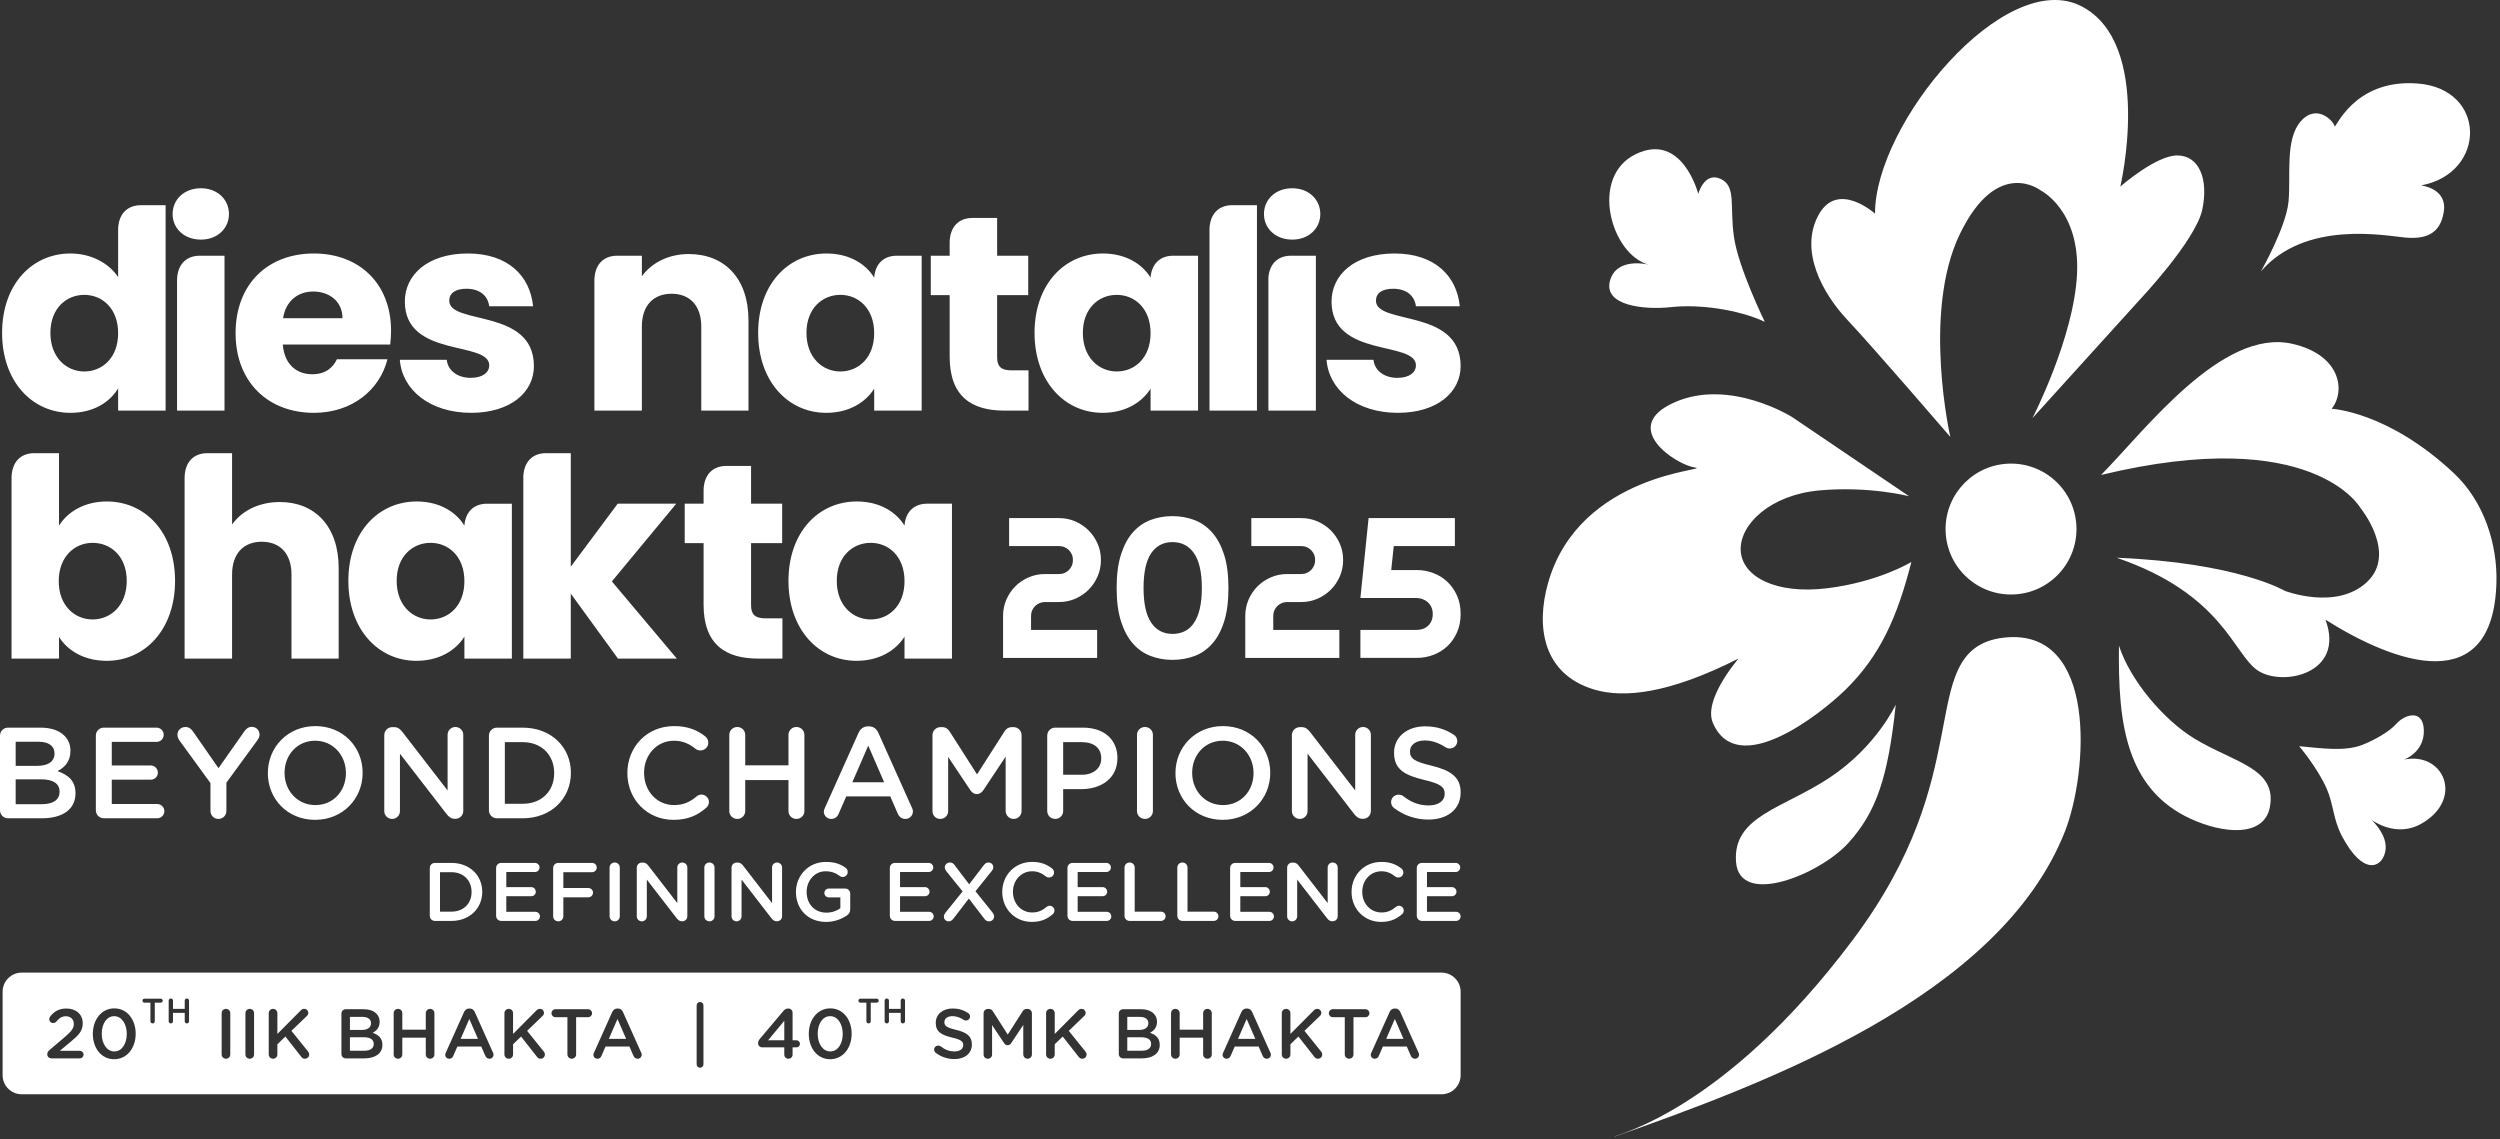 <svg width="509" height="232" viewBox="0 0 509 232" fill="none" xmlns="http://www.w3.org/2000/svg">
<rect x="0" y="0" width="509" height="232" fill="#333333" stroke="none"/>
<path d="M0.001 164.967C0.001 165.89 0.714 166.602 1.636 166.602H8.542C12.656 166.602 15.37 164.836 15.37 161.541V161.488C15.37 158.983 13.867 157.744 11.706 157.006C13.077 156.295 14.342 155.108 14.342 152.894V152.841C14.342 151.603 13.92 150.6 13.104 149.782C12.049 148.727 10.387 148.149 8.278 148.149H1.635C0.712 148.149 0 148.86 0 149.782V164.967H0.001ZM3.191 155.924V151.021H7.857C9.94 151.021 11.1 151.918 11.1 153.368V153.421C11.1 155.107 9.702 155.924 7.619 155.924H3.191ZM3.191 163.729V158.666H8.332C10.889 158.666 12.128 159.589 12.128 161.145V161.197C12.128 162.858 10.783 163.729 8.569 163.729H3.19H3.191ZM21.149 166.602H32.011C32.802 166.602 33.461 165.969 33.461 165.152C33.461 164.36 32.802 163.701 32.011 163.701H22.757V158.745H30.693C31.483 158.745 32.143 158.113 32.143 157.321C32.143 156.504 31.483 155.845 30.693 155.845H22.757V151.047H31.879C32.67 151.047 33.329 150.415 33.329 149.597C33.329 148.805 32.671 148.147 31.879 148.147H21.149C20.226 148.147 19.514 148.858 19.514 149.78V164.965C19.514 165.888 20.226 166.6 21.149 166.6V166.602ZM42.85 165.125C42.85 166.022 43.563 166.734 44.459 166.734C45.382 166.734 46.093 166.022 46.093 165.125V159.352L52.393 150.731C52.63 150.416 52.841 150.02 52.841 149.572C52.841 148.701 52.208 147.99 51.26 147.99C50.574 147.99 50.099 148.384 49.704 148.965L44.485 156.399L39.344 148.992C38.948 148.412 38.473 148.016 37.762 148.016C36.84 148.016 36.127 148.701 36.127 149.572C36.127 150.02 36.285 150.389 36.495 150.705L42.849 159.431V165.125H42.85ZM64.157 166.919C69.825 166.919 73.832 162.569 73.832 157.375V157.322C73.832 152.129 69.878 147.833 64.209 147.833C58.54 147.833 54.535 152.183 54.535 157.376V157.428C54.535 162.622 58.489 166.92 64.158 166.92L64.157 166.919ZM64.209 163.914C60.544 163.914 57.935 160.962 57.935 157.376V157.323C57.935 153.738 60.492 150.811 64.157 150.811C67.821 150.811 70.431 153.791 70.431 157.376V157.428C70.431 161.014 67.874 163.915 64.209 163.915V163.914ZM78.239 165.153C78.239 166.023 78.951 166.734 79.848 166.734C80.717 166.734 81.428 166.022 81.428 165.153V153.447L90.92 165.733C91.368 166.313 91.843 166.708 92.606 166.708H92.739C93.634 166.708 94.32 165.997 94.32 165.1V149.598C94.32 148.727 93.608 148.016 92.712 148.016C91.842 148.016 91.129 148.727 91.129 149.598V160.934L81.902 148.992C81.455 148.437 81.006 148.042 80.216 148.042H79.873C78.95 148.042 78.237 148.78 78.237 149.676V165.152L78.239 165.153ZM99.545 164.967C99.545 165.89 100.257 166.602 101.18 166.602H106.427C112.226 166.602 116.234 162.569 116.234 157.375V157.322C116.234 152.129 112.226 148.149 106.427 148.149H101.18C100.257 148.149 99.545 148.86 99.545 149.782V164.967ZM102.787 163.65V151.101H106.427C110.302 151.101 112.833 153.763 112.833 157.375V157.427C112.833 161.04 110.302 163.65 106.427 163.65H102.787ZM137.117 166.919C140.095 166.919 142.073 165.969 143.813 164.44C144.103 164.176 144.34 163.78 144.34 163.28C144.34 162.463 143.63 161.776 142.812 161.776C142.416 161.776 142.074 161.935 141.836 162.147C140.492 163.28 139.173 163.913 137.223 163.913C133.69 163.913 131.133 160.986 131.133 157.375V157.322C131.133 153.71 133.717 150.81 137.223 150.81C138.989 150.81 140.359 151.443 141.626 152.471C141.836 152.629 142.153 152.788 142.601 152.788C143.497 152.788 144.209 152.103 144.209 151.206C144.209 150.626 143.919 150.178 143.577 149.915C141.968 148.676 140.096 147.833 137.249 147.833C131.661 147.833 127.733 152.13 127.733 157.376V157.428C127.733 162.728 131.74 166.92 137.119 166.92L137.117 166.919ZM148.482 165.125C148.482 166.022 149.195 166.734 150.118 166.734C151.014 166.734 151.726 166.022 151.726 165.125V158.825H160.532V165.125C160.532 166.022 161.244 166.734 162.141 166.734C163.064 166.734 163.774 166.022 163.774 165.125V149.624C163.774 148.728 163.064 148.016 162.141 148.016C161.244 148.016 160.532 148.727 160.532 149.624V155.82H151.726V149.624C151.726 148.728 151.014 148.016 150.118 148.016C149.195 148.016 148.482 148.727 148.482 149.624V165.125ZM167.732 165.231C167.732 166.075 168.392 166.734 169.235 166.734C169.92 166.734 170.474 166.364 170.738 165.705L172.294 162.147H181.258L182.761 165.6C183.05 166.286 183.578 166.734 184.342 166.734C185.212 166.734 185.871 166.048 185.871 165.178C185.871 164.967 185.818 164.731 185.686 164.493L178.832 149.202C178.461 148.384 177.83 147.884 176.907 147.884H176.749C175.826 147.884 175.168 148.384 174.799 149.202L167.944 164.493C167.811 164.757 167.733 164.994 167.733 165.231H167.732ZM173.533 159.272L176.775 151.811L180.018 159.272H173.533ZM189.855 165.152C189.855 166.047 190.541 166.733 191.436 166.733C192.333 166.733 193.045 166.047 193.045 165.152V154.106L197.527 160.828C197.87 161.355 198.291 161.671 198.871 161.671C199.477 161.671 199.899 161.354 200.242 160.828L204.75 154.053V165.125C204.75 165.996 205.488 166.734 206.359 166.734C207.282 166.734 207.993 166.022 207.993 165.125V149.677C207.993 148.781 207.282 148.043 206.359 148.043H206.016C205.358 148.043 204.883 148.333 204.54 148.886L198.924 157.666L193.335 148.913C193.018 148.413 192.544 148.043 191.832 148.043H191.489C190.567 148.043 189.855 148.781 189.855 149.677V165.153V165.152ZM213.216 165.124C213.216 166.021 213.929 166.733 214.851 166.733C215.748 166.733 216.46 166.021 216.46 165.124V160.669H220.124C224.184 160.669 227.505 158.507 227.505 154.368V154.315C227.505 150.598 224.816 148.147 220.493 148.147H214.851C213.929 148.147 213.216 148.858 213.216 149.78V165.123V165.124ZM216.459 157.743V151.1H220.229C222.654 151.1 224.211 152.233 224.211 154.395V154.448C224.211 156.372 222.681 157.742 220.229 157.742H216.459V157.743ZM231.49 165.124C231.49 166.021 232.201 166.733 233.124 166.733C234.02 166.733 234.732 166.021 234.732 165.124V149.623C234.732 148.727 234.021 148.015 233.124 148.015C232.201 148.015 231.49 148.726 231.49 149.623V165.124ZM248.947 166.918C254.615 166.918 258.622 162.568 258.622 157.374V157.321C258.622 152.128 254.668 147.832 248.999 147.832C243.33 147.832 239.324 152.182 239.324 157.375V157.427C239.324 162.621 243.278 166.919 248.947 166.919V166.918ZM248.999 163.913C245.334 163.913 242.725 160.961 242.725 157.375V157.322C242.725 153.737 245.282 150.81 248.947 150.81C252.611 150.81 255.221 153.79 255.221 157.375V157.427C255.221 161.013 252.664 163.914 248.999 163.914V163.913ZM263.028 165.152C263.028 166.022 263.741 166.733 264.637 166.733C265.507 166.733 266.218 166.021 266.218 165.152V153.446L275.71 165.732C276.157 166.312 276.633 166.707 277.396 166.707H277.529C278.424 166.707 279.11 165.996 279.11 165.099V149.597C279.11 148.726 278.399 148.015 277.501 148.015C276.632 148.015 275.92 148.726 275.92 149.597V160.933L266.692 148.991C266.245 148.436 265.796 148.041 265.006 148.041H264.663C263.74 148.041 263.027 148.779 263.027 149.675V165.151L263.028 165.152ZM290.794 166.865C294.67 166.865 297.384 164.809 297.384 161.354V161.302C297.384 158.243 295.38 156.846 291.479 155.897C287.919 155.053 287.076 154.42 287.076 152.997V152.945C287.076 151.731 288.182 150.756 290.081 150.756C291.531 150.756 292.902 151.23 294.326 152.152C294.59 152.31 294.853 152.39 295.169 152.39C296.013 152.39 296.698 151.73 296.698 150.887C296.698 150.255 296.355 149.806 295.986 149.595C294.325 148.488 292.453 147.881 290.134 147.881C286.469 147.881 283.832 150.069 283.832 153.232V153.285C283.832 156.686 286.047 157.846 289.976 158.795C293.403 159.585 294.141 160.298 294.141 161.615V161.668C294.141 163.039 292.875 163.988 290.871 163.988C288.868 163.988 287.233 163.303 285.704 162.09C285.493 161.932 285.203 161.8 284.754 161.8C283.91 161.8 283.225 162.46 283.225 163.303C283.225 163.83 283.489 164.278 283.858 164.541C285.914 166.071 288.287 166.862 290.793 166.862L290.794 166.865Z" fill="white"/>
<path d="M87.507 186.454C87.507 187.044 87.963 187.5 88.553 187.5H91.911C95.623 187.5 98.188 184.918 98.188 181.593V181.56C98.188 178.236 95.623 175.688 91.911 175.688H88.553C87.962 175.688 87.507 176.143 87.507 176.734V186.453V186.454ZM89.583 185.61V177.578H91.912C94.392 177.578 96.012 179.282 96.012 181.593V181.628C96.012 183.939 94.392 185.61 91.912 185.61H89.583ZM102.055 187.5H109.006C109.513 187.5 109.935 187.094 109.935 186.571C109.935 186.065 109.513 185.643 109.006 185.643H103.083V182.471H108.163C108.668 182.471 109.09 182.066 109.09 181.56C109.09 181.037 108.668 180.614 108.163 180.614H103.083V177.544H108.922C109.427 177.544 109.849 177.138 109.849 176.615C109.849 176.109 109.427 175.687 108.922 175.687H102.054C101.463 175.687 101.008 176.142 101.008 176.733V186.452C101.008 187.042 101.464 187.498 102.054 187.498L102.055 187.5ZM112.62 186.554C112.62 187.128 113.075 187.583 113.666 187.583C114.24 187.583 114.695 187.128 114.695 186.554V182.691H119.791C120.314 182.691 120.736 182.269 120.736 181.745C120.736 181.222 120.314 180.8 119.791 180.8H114.695V177.577H120.551C121.074 177.577 121.496 177.155 121.496 176.631C121.496 176.109 121.074 175.688 120.551 175.688H113.666C113.075 175.688 112.62 176.143 112.62 176.734V186.554ZM124.112 186.554C124.112 187.128 124.569 187.583 125.159 187.583C125.732 187.583 126.188 187.128 126.188 186.554V176.632C126.188 176.059 125.731 175.604 125.159 175.604C124.568 175.604 124.112 176.06 124.112 176.632V186.554ZM129.649 186.571C129.649 187.128 130.105 187.584 130.678 187.584C131.235 187.584 131.691 187.129 131.691 186.571V179.079L137.765 186.943C138.051 187.314 138.356 187.567 138.845 187.567H138.929C139.503 187.567 139.941 187.113 139.941 186.538V176.617C139.941 176.06 139.487 175.605 138.912 175.605C138.356 175.605 137.9 176.061 137.9 176.617V183.872L131.995 176.229C131.708 175.875 131.421 175.621 130.915 175.621H130.695C130.104 175.621 129.649 176.093 129.649 176.668V186.572V186.571ZM143.403 186.554C143.403 187.128 143.859 187.583 144.45 187.583C145.023 187.583 145.478 187.128 145.478 186.554V176.632C145.478 176.059 145.022 175.604 144.45 175.604C143.859 175.604 143.403 176.06 143.403 176.632V186.554ZM148.939 186.571C148.939 187.128 149.395 187.584 149.969 187.584C150.526 187.584 150.981 187.129 150.981 186.571V179.079L157.054 186.943C157.341 187.314 157.645 187.567 158.134 187.567H158.218C158.792 187.567 159.231 187.113 159.231 186.538V176.617C159.231 176.06 158.776 175.605 158.202 175.605C157.645 175.605 157.19 176.061 157.19 176.617V183.872L151.285 176.229C150.997 175.875 150.71 175.621 150.205 175.621H149.985C149.394 175.621 148.938 176.093 148.938 176.668V186.572L148.939 186.571ZM168.178 187.702C169.95 187.702 171.366 187.094 172.379 186.42C172.868 186.116 173.104 185.694 173.104 185.104V181.949C173.104 181.358 172.65 180.903 172.059 180.903H168.769C168.262 180.903 167.84 181.309 167.84 181.814C167.84 182.32 168.262 182.709 168.769 182.709H171.097V184.92C170.372 185.459 169.36 185.814 168.245 185.814C165.833 185.814 164.23 184.025 164.23 181.595V181.562C164.23 179.301 165.884 177.393 168.061 177.393C169.343 177.393 170.17 177.764 170.93 178.322C171.098 178.44 171.301 178.558 171.571 178.558C172.144 178.558 172.6 178.085 172.6 177.528C172.6 177.124 172.38 176.837 172.177 176.684C171.097 175.909 169.916 175.487 168.144 175.487C164.584 175.487 162.054 178.288 162.054 181.595V181.63C162.054 185.072 164.483 187.704 168.179 187.704L168.178 187.702ZM182.219 187.5H189.171C189.677 187.5 190.099 187.094 190.099 186.571C190.099 186.065 189.677 185.643 189.171 185.643H183.248V182.471H188.327C188.833 182.471 189.255 182.066 189.255 181.56C189.255 181.037 188.833 180.614 188.327 180.614H183.248V177.544H189.086C189.592 177.544 190.014 177.138 190.014 176.615C190.014 176.109 189.592 175.687 189.086 175.687H182.219C181.628 175.687 181.172 176.142 181.172 176.733V186.452C181.172 187.042 181.628 187.498 182.219 187.498V187.5ZM192.176 186.622C192.176 187.213 192.648 187.584 193.121 187.584C193.578 187.584 193.847 187.382 194.134 187.011L197.255 182.944L200.427 187.078C200.679 187.416 200.933 187.584 201.372 187.584C201.963 187.584 202.401 187.146 202.401 186.571C202.401 186.267 202.25 186.014 202.081 185.796L198.605 181.46L201.912 177.342C202.114 177.089 202.232 176.853 202.232 176.55C202.232 175.976 201.743 175.605 201.289 175.605C200.832 175.605 200.545 175.808 200.276 176.179L197.322 180.042L194.336 176.111C194.083 175.773 193.83 175.605 193.392 175.605C192.801 175.605 192.362 176.044 192.362 176.617C192.362 176.903 192.515 177.173 192.683 177.392L195.99 181.493L192.48 185.845C192.295 186.1 192.177 186.336 192.177 186.622H192.176ZM210.065 187.702C211.971 187.702 213.237 187.094 214.351 186.116C214.536 185.947 214.688 185.694 214.688 185.373C214.688 184.851 214.233 184.411 213.71 184.411C213.457 184.411 213.237 184.513 213.085 184.648C212.224 185.373 211.381 185.778 210.132 185.778C207.871 185.778 206.235 183.905 206.235 181.593V181.56C206.235 179.248 207.889 177.391 210.132 177.391C211.262 177.391 212.141 177.797 212.95 178.455C213.085 178.556 213.288 178.657 213.574 178.657C214.148 178.657 214.603 178.219 214.603 177.645C214.603 177.274 214.418 176.987 214.198 176.817C213.169 176.025 211.97 175.484 210.148 175.484C206.571 175.484 204.058 178.235 204.058 181.592V181.627C204.058 185.019 206.623 187.701 210.065 187.701V187.702ZM218.385 187.5H225.336C225.842 187.5 226.265 187.094 226.265 186.571C226.265 186.065 225.842 185.643 225.336 185.643H219.413V182.471H224.492C224.998 182.471 225.42 182.066 225.42 181.56C225.42 181.037 224.998 180.614 224.492 180.614H219.413V177.544H225.251C225.757 177.544 226.179 177.138 226.179 176.615C226.179 176.109 225.757 175.687 225.251 175.687H218.384C217.793 175.687 217.337 176.142 217.337 176.733V186.452C217.337 187.042 217.794 187.498 218.384 187.498L218.385 187.5ZM228.95 186.454C228.95 187.044 229.405 187.5 229.996 187.5H236.374C236.897 187.5 237.319 187.077 237.319 186.554C237.319 186.031 236.897 185.609 236.374 185.609H231.025V176.632C231.025 176.059 230.569 175.604 229.996 175.604C229.405 175.604 228.95 176.06 228.95 176.632V186.454ZM239.701 186.454C239.701 187.044 240.157 187.5 240.747 187.5H247.125C247.648 187.5 248.07 187.077 248.07 186.554C248.07 186.031 247.648 185.609 247.125 185.609H241.777V176.632C241.777 176.059 241.321 175.604 240.748 175.604C240.157 175.604 239.702 176.06 239.702 176.632V186.454H239.701ZM251.499 187.5H258.451C258.957 187.5 259.379 187.094 259.379 186.571C259.379 186.065 258.957 185.643 258.451 185.643H252.528V182.471H257.607C258.113 182.471 258.535 182.066 258.535 181.56C258.535 181.037 258.113 180.614 257.607 180.614H252.528V177.544H258.366C258.872 177.544 259.294 177.138 259.294 176.615C259.294 176.109 258.872 175.687 258.366 175.687H251.499C250.909 175.687 250.452 176.142 250.452 176.733V186.452C250.452 187.042 250.909 187.498 251.499 187.498V187.5ZM262.063 186.571C262.063 187.128 262.519 187.584 263.093 187.584C263.65 187.584 264.106 187.129 264.106 186.571V179.079L270.179 186.943C270.465 187.314 270.77 187.567 271.259 187.567H271.342C271.916 187.567 272.355 187.113 272.355 186.538V176.617C272.355 176.06 271.901 175.605 271.326 175.605C270.77 175.605 270.313 176.061 270.313 176.617V183.872L264.408 176.229C264.121 175.875 263.834 175.621 263.328 175.621H263.108C262.517 175.621 262.062 176.093 262.062 176.668V186.572L262.063 186.571ZM281.183 187.702C283.09 187.702 284.355 187.094 285.47 186.116C285.655 185.947 285.806 185.694 285.806 185.373C285.806 184.851 285.352 184.411 284.828 184.411C284.575 184.411 284.355 184.513 284.204 184.648C283.343 185.373 282.499 185.778 281.251 185.778C278.99 185.778 277.353 183.905 277.353 181.593V181.56C277.353 179.248 279.008 177.391 281.251 177.391C282.381 177.391 283.26 177.797 284.069 178.455C284.204 178.556 284.406 178.657 284.693 178.657C285.266 178.657 285.722 178.219 285.722 177.645C285.722 177.274 285.536 176.987 285.316 176.817C284.288 176.025 283.089 175.484 281.267 175.484C277.69 175.484 275.177 178.235 275.177 181.592V181.627C275.177 185.019 277.742 187.701 281.183 187.701V187.702ZM289.504 187.5H296.456C296.962 187.5 297.384 187.094 297.384 186.571C297.384 186.065 296.962 185.643 296.456 185.643H290.533V182.471H295.612C296.118 182.471 296.54 182.066 296.54 181.56C296.54 181.037 296.118 180.614 295.612 180.614H290.533V177.544H296.371C296.877 177.544 297.299 177.138 297.299 176.615C297.299 176.109 296.877 175.687 296.371 175.687H289.504C288.913 175.687 288.457 176.142 288.457 176.733V186.452C288.457 187.042 288.913 187.498 289.504 187.498V187.5Z" fill="white"/>
<path fill-rule="evenodd" clip-rule="evenodd" d="M293.506 198.025H4.41C2.277 198.025 0.532 199.769 0.532 201.902V218.917C0.532 221.05 2.277 222.795 4.41 222.795H293.506C295.64 222.795 297.384 221.05 297.384 218.917V201.902C297.384 199.769 295.64 198.025 293.506 198.025ZM9.621 214.659C9.621 215.174 10.022 215.489 10.565 215.489H16.242C16.671 215.489 17.015 215.145 17.015 214.717C17.015 214.288 16.671 213.944 16.242 213.944H12.181L14.24 212.229C16.014 210.784 16.844 209.925 16.844 208.353V208.324C16.844 206.536 15.5 205.335 13.539 205.335C11.966 205.335 11.036 205.936 10.22 206.951C10.091 207.108 10.021 207.31 10.021 207.495C10.021 207.94 10.378 208.296 10.822 208.296C11.108 208.296 11.307 208.168 11.437 208.024C12.052 207.281 12.61 206.909 13.411 206.909C14.326 206.909 15.027 207.48 15.027 208.467C15.027 209.368 14.525 210.012 13.153 211.171L10.078 213.787C9.778 214.031 9.621 214.316 9.621 214.66V214.659ZM23.249 215.659C25.88 215.659 27.625 213.343 27.625 210.483V210.453C27.625 207.593 25.894 205.304 23.277 205.304C20.645 205.304 18.9 207.621 18.9 210.483V210.511C18.9 213.371 20.616 215.659 23.249 215.659ZM23.277 214.072C21.718 214.072 20.717 212.456 20.717 210.483V210.453C20.717 208.465 21.704 206.892 23.249 206.892C24.793 206.892 25.809 208.508 25.809 210.483V210.511C25.809 212.47 24.837 214.072 23.277 214.072ZM159.681 214.73C159.681 215.202 160.054 215.56 160.525 215.56C160.997 215.56 161.369 215.202 161.369 214.73V213.242H162.141C162.556 213.242 162.871 212.928 162.871 212.528C162.871 212.127 162.557 211.798 162.141 211.798H161.369V206.177C161.369 205.705 160.982 205.333 160.51 205.333C159.995 205.333 159.752 205.534 159.437 205.905L154.731 211.484C154.474 211.784 154.345 212.07 154.345 212.414C154.345 212.901 154.731 213.243 155.204 213.243H159.68V214.731L159.681 214.73ZM156.391 211.797L159.681 207.836V211.797H156.391ZM169.019 215.658C171.65 215.658 173.395 213.342 173.395 210.482V210.452C173.395 207.592 171.664 205.303 169.046 205.303C166.414 205.303 164.669 207.62 164.669 210.482V210.51C164.669 213.37 166.385 215.658 169.018 215.658H169.019ZM169.047 214.071C167.487 214.071 166.487 212.455 166.487 210.482V210.452C166.487 208.464 167.474 206.891 169.019 206.891C170.562 206.891 171.578 208.507 171.578 210.482V210.51C171.578 212.469 170.606 214.071 169.046 214.071H169.047ZM30.626 207.934C30.626 208.177 30.826 208.37 31.069 208.37C31.312 208.37 31.514 208.177 31.514 207.934V204.142H32.736C32.958 204.142 33.136 203.957 33.136 203.735C33.136 203.514 32.959 203.328 32.736 203.328H29.41C29.181 203.328 29.002 203.514 29.002 203.735C29.002 203.957 29.18 204.142 29.41 204.142H30.626V207.934ZM34.342 207.934C34.342 208.177 34.534 208.37 34.785 208.37C35.028 208.37 35.222 208.177 35.222 207.934V206.225H37.61V207.934C37.61 208.177 37.803 208.37 38.046 208.37C38.297 208.37 38.489 208.177 38.489 207.934V203.728C38.489 203.485 38.297 203.292 38.046 203.292C37.803 203.292 37.61 203.485 37.61 203.728V205.409H35.222V203.728C35.222 203.485 35.028 203.292 34.785 203.292C34.534 203.292 34.342 203.485 34.342 203.728V207.934ZM176.396 207.934C176.396 208.177 176.596 208.37 176.84 208.37C177.083 208.37 177.284 208.177 177.284 207.934V204.142H178.507C178.729 204.142 178.907 203.957 178.907 203.735C178.907 203.514 178.729 203.328 178.507 203.328H175.18C174.951 203.328 174.773 203.514 174.773 203.735C174.773 203.957 174.952 204.142 175.18 204.142H176.396V207.934ZM180.112 207.934C180.112 208.177 180.304 208.37 180.555 208.37C180.798 208.37 180.991 208.177 180.991 207.934V206.225H183.381V207.934C183.381 208.177 183.573 208.37 183.817 208.37C184.068 208.37 184.261 208.177 184.261 207.934V203.728C184.261 203.485 184.068 203.292 183.817 203.292C183.573 203.292 183.381 203.485 183.381 203.728V205.409H180.991V203.728C180.991 203.485 180.798 203.292 180.555 203.292C180.304 203.292 180.112 203.485 180.112 203.728V207.934ZM45.124 214.686C45.124 215.173 45.511 215.559 46.011 215.559C46.498 215.559 46.884 215.172 46.884 214.686V206.276C46.884 205.789 46.497 205.404 46.011 205.404C45.511 205.404 45.124 205.789 45.124 206.276V214.686ZM49.969 214.686C49.969 215.173 50.355 215.559 50.856 215.559C51.343 215.559 51.73 215.172 51.73 214.686V206.276C51.73 205.789 51.343 205.404 50.856 205.404C50.355 205.404 49.969 205.789 49.969 206.276V214.686ZM54.715 214.686C54.715 215.173 55.101 215.559 55.6 215.559C56.087 215.559 56.474 215.172 56.474 214.686V212.612L58.105 211.039L61.323 215.143C61.508 215.386 61.723 215.559 62.067 215.559C62.567 215.559 62.953 215.187 62.953 214.7C62.953 214.428 62.854 214.257 62.71 214.071L59.335 209.88L62.454 206.877C62.653 206.69 62.768 206.491 62.768 206.219C62.768 205.789 62.438 205.404 61.953 205.404C61.638 205.404 61.424 205.517 61.223 205.733L56.475 210.51V206.276C56.475 205.789 56.088 205.404 55.601 205.404C55.101 205.404 54.715 205.789 54.715 206.276V214.686H54.715ZM69.514 214.6C69.514 215.102 69.901 215.487 70.4 215.487H74.147C76.379 215.487 77.853 214.528 77.853 212.74V212.711C77.853 211.352 77.037 210.68 75.864 210.28C76.609 209.894 77.295 209.25 77.295 208.049V208.02C77.295 207.349 77.065 206.805 76.623 206.362C76.051 205.789 75.149 205.475 74.004 205.475H70.399C69.899 205.475 69.513 205.861 69.513 206.362V214.6H69.514ZM71.245 209.695V207.035H73.776C74.906 207.035 75.536 207.52 75.536 208.307V208.335C75.536 209.251 74.778 209.695 73.648 209.695H71.245ZM71.245 213.929V211.183H74.034C75.422 211.183 76.094 211.684 76.094 212.528V212.556C76.094 213.457 75.364 213.929 74.162 213.929H71.245ZM80.152 214.686C80.152 215.173 80.538 215.559 81.038 215.559C81.525 215.559 81.911 215.172 81.911 214.686V211.267H86.689V214.686C86.689 215.173 87.074 215.559 87.561 215.559C88.063 215.559 88.449 215.172 88.449 214.686V206.276C88.449 205.789 88.063 205.404 87.561 205.404C87.074 205.404 86.689 205.789 86.689 206.276V209.637H81.911V206.276C81.911 205.789 81.525 205.404 81.038 205.404C80.539 205.404 80.152 205.789 80.152 206.276V214.686ZM90.645 214.743C90.645 215.202 91.003 215.56 91.462 215.56C91.833 215.56 92.133 215.36 92.277 215.002L93.12 213.071H97.983L98.797 214.944C98.956 215.316 99.242 215.559 99.656 215.559C100.128 215.559 100.486 215.187 100.486 214.715C100.486 214.6 100.458 214.471 100.386 214.343L96.668 206.047C96.468 205.604 96.123 205.332 95.624 205.332H95.537C95.036 205.332 94.679 205.604 94.479 206.047L90.76 214.343C90.689 214.486 90.645 214.615 90.645 214.743ZM93.793 211.51L95.552 207.463L97.311 211.51H93.793ZM102.701 214.686C102.701 215.173 103.088 215.559 103.587 215.559C104.073 215.559 104.46 215.172 104.46 214.686V212.612L106.09 211.039L109.308 215.143C109.494 215.386 109.709 215.559 110.052 215.559C110.552 215.559 110.939 215.187 110.939 214.7C110.939 214.428 110.84 214.257 110.695 214.071L107.32 209.88L110.439 206.877C110.639 206.69 110.753 206.491 110.753 206.219C110.753 205.789 110.424 205.404 109.939 205.404C109.623 205.404 109.409 205.517 109.208 205.733L104.46 210.51V206.276C104.46 205.789 104.073 205.404 103.587 205.404C103.087 205.404 102.701 205.789 102.701 206.276V214.686ZM115.527 214.686C115.527 215.173 115.927 215.559 116.413 215.559C116.899 215.559 117.3 215.172 117.3 214.686V207.105H119.746C120.189 207.105 120.547 206.734 120.547 206.29C120.547 205.848 120.189 205.476 119.746 205.476H113.095C112.636 205.476 112.28 205.849 112.28 206.29C112.28 206.735 112.636 207.105 113.095 207.105H115.527V214.686ZM120.814 214.743C120.814 215.202 121.173 215.56 121.631 215.56C122.002 215.56 122.304 215.36 122.446 215.002L123.289 213.071H128.152L128.967 214.944C129.126 215.316 129.412 215.559 129.826 215.559C130.298 215.559 130.656 215.187 130.656 214.715C130.656 214.6 130.627 214.471 130.555 214.343L126.838 206.047C126.636 205.604 126.293 205.332 125.793 205.332H125.707C125.206 205.332 124.849 205.604 124.648 206.047L120.929 214.343C120.859 214.486 120.814 214.615 120.814 214.743ZM123.962 211.51L125.721 207.463L127.481 211.51H123.962ZM141.838 216.703C141.838 217.09 142.152 217.389 142.524 217.389C142.911 217.389 143.224 217.089 143.224 216.703V204.688C143.224 204.302 142.91 204.002 142.524 204.002C142.152 204.002 141.838 204.302 141.838 204.688V216.703ZM194.297 215.63C196.4 215.63 197.874 214.515 197.874 212.64V212.611C197.874 210.953 196.786 210.194 194.669 209.68C192.737 209.221 192.28 208.878 192.28 208.106V208.077C192.28 207.419 192.88 206.889 193.91 206.889C194.697 206.889 195.441 207.148 196.213 207.646C196.356 207.733 196.499 207.775 196.671 207.775C197.128 207.775 197.501 207.419 197.501 206.96C197.501 206.617 197.314 206.374 197.114 206.26C196.213 205.658 195.198 205.33 193.938 205.33C191.95 205.33 190.519 206.517 190.519 208.233V208.262C190.519 210.108 191.721 210.736 193.853 211.251C195.712 211.681 196.112 212.066 196.112 212.783V212.811C196.112 213.555 195.425 214.07 194.338 214.07C193.252 214.07 192.364 213.699 191.535 213.04C191.42 212.954 191.263 212.883 191.019 212.883C190.562 212.883 190.19 213.239 190.19 213.698C190.19 213.985 190.333 214.227 190.533 214.37C191.648 215.2 192.937 215.628 194.295 215.628L194.297 215.63ZM200.258 214.7C200.258 215.187 200.629 215.559 201.116 215.559C201.602 215.559 201.988 215.187 201.988 214.7V208.708L204.42 212.356C204.606 212.641 204.835 212.812 205.149 212.812C205.479 212.812 205.706 212.641 205.893 212.356L208.338 208.679V214.686C208.338 215.16 208.739 215.559 209.211 215.559C209.711 215.559 210.098 215.172 210.098 214.686V206.304C210.098 205.819 209.711 205.419 209.211 205.419H209.025C208.668 205.419 208.41 205.576 208.224 205.876L205.177 210.64L202.145 205.89C201.974 205.618 201.716 205.419 201.331 205.419H201.144C200.644 205.419 200.258 205.819 200.258 206.304V214.701V214.7ZM212.984 214.686C212.984 215.173 213.371 215.559 213.871 215.559C214.357 215.559 214.743 215.172 214.743 214.686V212.612L216.374 211.039L219.592 215.143C219.778 215.386 219.993 215.559 220.337 215.559C220.836 215.559 221.223 215.187 221.223 214.7C221.223 214.428 221.124 214.257 220.98 214.071L217.604 209.88L220.723 206.877C220.924 206.69 221.037 206.491 221.037 206.219C221.037 205.789 220.708 205.404 220.223 205.404C219.907 205.404 219.693 205.517 219.492 205.733L214.744 210.51V206.276C214.744 205.789 214.358 205.404 213.872 205.404C213.372 205.404 212.985 205.789 212.985 206.276V214.686H212.984ZM227.784 214.6C227.784 215.102 228.171 215.487 228.67 215.487H232.418C234.65 215.487 236.123 214.528 236.123 212.74V212.711C236.123 211.352 235.308 210.68 234.135 210.28C234.879 209.894 235.566 209.25 235.566 208.049V208.02C235.566 207.349 235.336 206.805 234.894 206.362C234.322 205.789 233.42 205.475 232.276 205.475H228.671C228.171 205.475 227.785 205.861 227.785 206.362V214.6H227.784ZM229.515 209.695V207.035H232.047C233.176 207.035 233.806 207.52 233.806 208.307V208.335C233.806 209.251 233.047 209.695 231.918 209.695H229.515ZM229.515 213.929V211.183H232.303C233.691 211.183 234.364 211.684 234.364 212.528V212.556C234.364 213.457 233.633 213.929 232.432 213.929H229.515ZM238.422 214.686C238.422 215.173 238.808 215.559 239.307 215.559C239.794 215.559 240.181 215.172 240.181 214.686V211.267H244.958V214.686C244.958 215.173 245.343 215.559 245.83 215.559C246.331 215.559 246.716 215.172 246.716 214.686V206.276C246.716 205.789 246.33 205.404 245.83 205.404C245.343 205.404 244.958 205.789 244.958 206.276V209.637H240.181V206.276C240.181 205.789 239.794 205.404 239.307 205.404C238.807 205.404 238.422 205.789 238.422 206.276V214.686ZM248.915 214.743C248.915 215.202 249.272 215.56 249.731 215.56C250.102 215.56 250.403 215.36 250.546 215.002L251.39 213.071H256.252L257.067 214.944C257.225 215.316 257.512 215.559 257.926 215.559C258.397 215.559 258.756 215.187 258.756 214.715C258.756 214.6 258.727 214.471 258.656 214.343L254.938 206.047C254.736 205.604 254.393 205.332 253.893 205.332H253.807C253.305 205.332 252.949 205.604 252.748 206.047L249.029 214.343C248.959 214.486 248.915 214.615 248.915 214.743ZM252.061 211.51L253.82 207.463L255.58 211.51H252.061ZM260.97 214.686C260.97 215.173 261.356 215.559 261.856 215.559C262.342 215.559 262.729 215.172 262.729 214.686V212.612L264.36 211.039L267.578 215.143C267.763 215.386 267.978 215.559 268.322 215.559C268.822 215.559 269.209 215.187 269.209 214.7C269.209 214.428 269.109 214.257 268.965 214.071L265.59 209.88L268.709 206.877C268.909 206.69 269.023 206.491 269.023 206.219C269.023 205.789 268.693 205.404 268.208 205.404C267.893 205.404 267.678 205.517 267.478 205.733L262.73 210.51V206.276C262.73 205.789 262.343 205.404 261.857 205.404C261.357 205.404 260.971 205.789 260.971 206.276V214.686H260.97ZM273.795 214.686C273.795 215.173 274.197 215.559 274.683 215.559C275.168 215.559 275.569 215.172 275.569 214.686V207.105H278.016C278.459 207.105 278.817 206.734 278.817 206.29C278.817 205.848 278.459 205.476 278.016 205.476H271.365C270.906 205.476 270.55 205.849 270.55 206.29C270.55 206.735 270.906 207.105 271.365 207.105H273.795V214.686ZM279.084 214.743C279.084 215.202 279.441 215.56 279.9 215.56C280.271 215.56 280.572 215.36 280.715 215.002L281.558 213.071H286.421L287.237 214.944C287.395 215.316 287.681 215.559 288.096 215.559C288.567 215.559 288.925 215.187 288.925 214.715C288.925 214.6 288.897 214.471 288.825 214.343L285.107 206.047C284.907 205.604 284.562 205.332 284.063 205.332H283.976C283.475 205.332 283.118 205.604 282.918 206.047L279.198 214.343C279.127 214.486 279.084 214.615 279.084 214.743ZM282.231 211.51L283.99 207.463L285.749 211.51H282.231Z" fill="white"/>
<path fill-rule="evenodd" clip-rule="evenodd" d="M0.427 67.775C0.427 77.722 6.588 84.052 14.331 84.052C18.966 84.052 22.3 81.961 24.052 79.078V83.6H33.717V41.776H31.176H28.671C25.786 41.795 24.128 43.687 24.052 46.655V56.415C22.131 53.532 18.514 51.611 14.331 51.611C6.589 51.611 0.427 57.828 0.427 67.776V67.775ZM24.052 67.832C24.052 72.861 20.83 75.631 17.157 75.631C13.54 75.631 10.261 72.805 10.261 67.776C10.261 62.745 13.54 60.033 17.157 60.033C20.83 60.033 24.052 62.801 24.052 67.833V67.832ZM36.046 83.6H45.711V52.063H40.65C37.716 52.089 36.057 54.059 36.046 57.126V83.6ZM40.907 48.785C44.298 48.785 46.615 46.467 46.615 43.585C46.615 40.646 44.298 38.329 40.907 38.329C37.459 38.329 35.142 40.647 35.142 43.585C35.142 46.467 37.46 48.785 40.907 48.785ZM63.791 59.353C67.014 59.353 69.727 61.332 69.727 64.779H57.631C58.197 61.276 60.627 59.353 63.791 59.353ZM78.882 73.144H68.595C67.804 74.84 66.279 76.196 63.565 76.196C60.456 76.196 57.913 74.275 57.574 70.15H79.447C79.56 69.188 79.617 68.228 79.617 67.323C79.617 57.715 73.118 51.611 63.905 51.611C54.522 51.611 47.966 57.828 47.966 67.832C47.966 77.835 54.635 84.052 63.905 84.052C71.76 84.052 77.356 79.305 78.882 73.144ZM108.705 74.444C108.594 62.689 91.467 66.249 91.467 61.218C91.467 59.693 92.711 58.789 94.972 58.789C97.684 58.789 99.323 60.202 99.606 62.35H108.537C107.914 56.132 103.392 51.611 95.254 51.611C87.003 51.611 82.425 56.019 82.425 61.389C82.425 72.974 99.608 69.3 99.608 74.388C99.608 75.802 98.307 76.931 95.82 76.931C93.164 76.931 91.185 75.461 90.959 73.257H81.408C81.86 79.362 87.512 84.052 95.933 84.052C103.846 84.052 108.758 79.922 108.706 74.444H108.705ZM142.779 83.6H152.388V65.174C152.388 56.698 147.527 51.724 140.237 51.724C135.998 51.724 132.607 53.588 130.685 56.245V52.063H125.606C122.721 52.096 121.073 54.012 121.02 57.005V83.6H130.684V66.475C130.684 62.18 133.058 59.806 136.733 59.806C140.406 59.806 142.779 62.185 142.779 66.475V83.6ZM154.36 67.775C154.36 77.722 160.52 84.052 168.207 84.052C172.898 84.052 176.233 81.904 177.984 79.136V83.6H187.649V52.063H182.556C179.844 52.088 178.222 53.772 177.984 56.451V56.528C176.289 53.757 172.955 51.611 168.263 51.611C160.52 51.611 154.359 57.828 154.359 67.776L154.36 67.775ZM177.984 67.832C177.984 72.861 174.763 75.631 171.089 75.631C167.472 75.631 164.194 72.805 164.194 67.776C164.194 62.745 167.472 60.033 171.089 60.033C174.763 60.033 177.984 62.801 177.984 67.833V67.832ZM193.352 72.635C193.352 80.818 197.929 83.6 204.486 83.6H209.404V75.405H205.955C203.814 75.405 203.016 74.614 203.016 72.749V60.089H209.346V52.063H203.016V44.377H197.935C195.077 44.409 193.432 46.292 193.352 49.238V52.063H189.508V60.089H193.352V72.636V72.635ZM210.634 67.775C210.634 77.722 216.794 84.052 224.481 84.052C229.171 84.052 232.506 81.904 234.258 79.136V83.6H243.922V52.063H238.828C236.125 52.088 234.504 53.762 234.258 56.425V56.528C232.562 53.757 229.228 51.611 224.537 51.611C216.794 51.611 210.633 57.828 210.633 67.776L210.634 67.775ZM234.258 67.832C234.258 72.861 231.037 75.631 227.363 75.631C223.745 75.631 220.467 72.805 220.467 67.776C220.467 62.745 223.745 60.033 227.363 60.033C231.036 60.033 234.258 62.801 234.258 67.833V67.832ZM246.252 83.6H255.917V41.776H250.819C247.951 41.817 246.311 43.725 246.251 46.702V83.6H246.252ZM258.246 83.6H267.911V52.063H262.667C260.039 52.149 258.471 53.832 258.246 56.475V83.601V83.6ZM263.107 48.785C266.498 48.785 268.815 46.467 268.815 43.585C268.815 40.646 266.497 38.329 263.107 38.329C259.66 38.329 257.342 40.647 257.342 43.585C257.342 46.467 259.66 48.785 263.107 48.785ZM297.383 74.445C297.283 62.695 280.144 66.25 280.144 61.219C280.144 59.694 281.388 58.79 283.648 58.79C286.362 58.79 288.001 60.203 288.283 62.351H297.213C296.591 56.133 292.07 51.612 283.932 51.612C275.68 51.612 271.102 56.02 271.102 61.389C271.102 72.975 288.284 69.3 288.284 74.389C288.284 75.803 286.984 76.932 284.497 76.932C281.841 76.932 279.863 75.462 279.637 73.258H270.085C270.537 79.363 276.189 84.053 284.61 84.053C292.521 84.053 297.431 79.912 297.384 74.445H297.383ZM12.014 107.018V92.267H6.79C3.986 92.363 2.392 94.276 2.351 97.239V134.092H12.015V129.683C13.768 132.453 17.102 134.543 21.736 134.543C29.479 134.543 35.641 128.213 35.641 118.266C35.641 108.319 29.536 102.101 21.736 102.101C17.215 102.101 13.768 104.193 12.015 107.019L12.014 107.018ZM25.805 118.265C25.805 123.294 22.527 126.121 18.854 126.121C15.236 126.121 11.958 123.35 11.958 118.321C11.958 113.291 15.236 110.521 18.854 110.521C22.527 110.521 25.805 113.234 25.805 118.264V118.265ZM37.587 134.091H47.251V116.966C47.251 112.67 49.625 110.296 53.299 110.296C56.972 110.296 59.346 112.672 59.346 116.966V134.091H68.954V115.665C68.954 107.187 64.15 102.213 56.972 102.213C52.62 102.213 49.172 104.078 47.25 106.791V92.266H42.024C39.221 92.362 37.626 94.275 37.586 97.237V134.091H37.587ZM70.926 118.265C70.926 128.211 77.087 134.542 84.773 134.542C89.464 134.542 92.799 132.395 94.551 129.626V134.091H104.215V102.554H99.054C96.374 102.608 94.774 104.3 94.551 106.978V107.019C92.855 104.25 89.52 102.101 84.829 102.101C77.087 102.101 70.925 108.319 70.925 118.266L70.926 118.265ZM94.552 118.321C94.552 123.351 91.33 126.121 87.656 126.121C84.04 126.121 80.761 123.294 80.761 118.265C80.761 113.234 84.04 110.522 87.656 110.522C91.33 110.522 94.552 113.292 94.552 118.322V118.321ZM106.547 134.09H116.21V120.864L125.819 134.09H137.801L124.576 118.377L137.688 102.552H125.763L116.211 115.381V92.265H110.982C108.237 92.358 106.65 94.197 106.548 97.054V134.09H106.547ZM143.252 123.125C143.252 131.309 147.83 134.09 154.386 134.09H159.303V125.893H155.855C153.712 125.893 152.916 125.103 152.916 123.237V110.578H159.247V102.552H152.916V94.865H147.816C144.976 94.906 143.34 96.775 143.251 99.704V102.552H139.407V110.578H143.251V123.125H143.252ZM160.534 118.264C160.534 128.21 166.694 134.541 174.38 134.541C179.071 134.541 182.406 132.394 184.159 129.625V134.09H193.822V102.553H188.66C185.983 102.607 184.384 104.297 184.159 106.969V107.017C182.462 104.248 179.128 102.099 174.436 102.099C166.694 102.099 160.533 108.317 160.533 118.264H160.534ZM184.159 118.32C184.159 123.35 180.938 126.12 177.263 126.12C173.646 126.12 170.367 123.293 170.367 118.264C170.367 113.233 173.646 110.521 177.263 110.521C180.938 110.521 184.159 113.291 184.159 118.321V118.32Z" fill="white"/>
<path fill-rule="evenodd" clip-rule="evenodd" d="M468.461 24.667C471.759 20.958 475.209 24.77 475.312 25.697C475.416 26.623 479.021 16.065 492.105 16.991C506.426 18.006 506.298 35.295 492.929 37.75C492.929 37.75 498.287 38.317 497.565 43.056C496.845 47.795 493.702 48.721 489.685 48.361C485.667 48 469.338 44.755 460.322 55.264C460.322 55.264 465.422 46.301 465.938 41.097C466.452 35.896 465.163 28.375 468.461 24.667ZM435.516 61.173L413.806 85.134C413.806 85.134 422.279 68.712 422.884 55.749C423.489 42.787 415.564 38.825 415.564 38.825C415.564 38.825 406.706 31.737 399.012 47.683C391.319 63.63 397.082 88.952 397.082 88.952C397.082 88.952 381.43 70.762 376.213 65.227C370.997 59.692 366.342 51.056 370.22 43.83C374.097 36.602 381.758 43.499 381.758 43.499C381.691 25.146 408.254 -6.835 423.835 1.3C438.509 8.962 431.7 37.985 431.7 37.985C431.7 37.985 438.912 31.648 443.29 31.648C447.667 31.648 449.721 36.355 448.381 42.681C447.041 49.006 435.517 61.173 435.517 61.173H435.516ZM466.698 69.996C476.538 72.225 477.623 79.584 474.724 83.23C474.724 83.23 486.135 83.72 499.584 96.323C505.863 102.207 508.486 110.965 508.274 118.614C507.617 142.331 487.584 135.084 473.468 126.171C477.544 137.171 464.741 139.869 459.696 136.523C454.702 133.207 452.649 120.993 430.964 113.559C455.578 114.55 465.213 120.306 465.213 120.306C465.213 120.306 475.679 124.343 481.907 118.512C488.135 112.682 480.611 103.453 480.611 103.453C480.611 103.453 471.021 86.265 427.781 96.701C436.807 87.538 452.425 66.763 466.698 69.997V69.996ZM340.904 81.93C352.177 76.918 364.873 84.909 364.873 84.909L388.69 101.033C388.69 101.033 380.651 98.941 370.527 99.837C360.404 100.733 354.136 106.807 354.409 112.101C354.683 117.397 361.495 121.056 372.008 119.771C382.521 118.486 389.154 114.422 389.154 114.422C386.298 125.644 382.756 133.591 375.698 140.467C370.651 145.385 353.758 158.79 348.744 147.192C347.381 144.036 349.984 138.981 353.934 134.093C339.7 141.315 330.514 142.161 324.591 140.393C314.123 137.266 312.65 127.604 315.202 118.643C321.598 96.188 348.757 95.718 345.138 95.2C341.109 94.624 329.631 86.939 340.905 81.929L340.904 81.93ZM468.111 151.927C472.683 152.339 477.373 153.057 480.959 151.661C483.443 150.693 486.532 148.917 487.827 147.434C489.602 145.399 493.409 144.269 493.495 148.733C493.581 153.196 489.474 154.648 489.474 154.648C497.635 153.001 501.714 162.724 493.001 167.697C487.75 170.694 482.88 166.929 482.88 166.929C484.57 168.693 486.228 171.076 485.589 173.616C484.813 176.699 481.119 178.33 476.84 170.272C475.023 166.844 475.133 163.885 473.764 160.694C471.931 156.41 468.112 151.926 468.112 151.926L468.111 151.927ZM446.803 150.388C454.857 155.279 463.635 156.39 462.147 164.314C460.991 170.479 452.699 169.828 445.856 166.632C439.793 163.801 436.248 159.351 434.191 154.102C431.525 147.302 431.351 139.158 431.416 131.452C433.699 138.465 440.427 146.515 446.803 150.388ZM408.025 129.82C427.263 127.688 425.076 157.424 420.434 169.25C407.175 203.023 359.132 220.682 328.656 231.449C328.777 230.994 350.865 226.515 377.185 191.42C390.128 174.162 393.194 160.327 395.23 150.06C397.335 139.449 398.001 130.931 408.024 129.82H408.025ZM409.445 94.39C416.806 94.39 422.771 100.357 422.771 107.716C422.771 115.074 416.805 121.04 409.445 121.04C402.086 121.04 396.12 115.074 396.12 107.716C396.12 100.356 402.086 94.39 409.445 94.39ZM385.975 143.46C384.404 158.302 382.036 165.357 376.268 171.691C370.5 178.028 354.121 184.772 353.453 175.45C352.783 166.13 363.033 164.636 372.559 158.302C382.087 151.968 385.975 143.46 385.975 143.46ZM353.045 48.316C353.98 54.66 359.312 65.519 359.312 65.519C353.942 63.027 346.04 61.899 340.28 62.523C334.518 63.146 326.462 62.171 327.785 57.19C329.109 52.208 335.648 53.882 335.648 53.882C327.98 51.779 323.543 35.977 333.04 31.385C342.537 26.792 345.767 39.48 345.767 39.48C345.767 39.48 346.973 34.927 350.282 36.406C353.59 37.884 352.112 41.971 353.045 48.316Z" fill="white"/>
<path d="M224.148 114.022C224.148 115.195 223.925 116.305 223.477 117.343C223.024 118.386 222.414 119.286 221.641 120.066C220.863 120.839 219.961 121.449 218.931 121.902C217.895 122.35 216.789 122.574 215.618 122.574H212.759C212.359 122.574 211.987 122.648 211.648 122.797C211.303 122.94 210.998 123.142 210.741 123.4C210.483 123.658 210.28 123.955 210.137 124.301C209.988 124.647 209.921 125.019 209.921 125.412V128.251H223.376V133.949H204.223V125.412C204.223 124.233 204.446 123.129 204.892 122.085C205.347 121.049 205.957 120.14 206.729 119.367C207.508 118.595 208.409 117.985 209.44 117.545C210.476 117.098 211.581 116.874 212.76 116.874H215.619C216.013 116.874 216.385 116.805 216.729 116.657C217.069 116.515 217.373 116.312 217.631 116.054C217.888 115.797 218.091 115.491 218.234 115.14C218.384 114.786 218.45 114.414 218.45 114.021C218.45 113.621 218.383 113.249 218.234 112.903C218.091 112.564 217.888 112.259 217.631 112.002C217.372 111.744 217.068 111.542 216.729 111.399C216.385 111.25 216.013 111.182 215.619 111.182H205.456V105.484H215.619C216.791 105.484 217.896 105.709 218.932 106.156C219.961 106.609 220.864 107.219 221.642 107.992C222.415 108.771 223.024 109.672 223.478 110.702C223.926 111.739 224.149 112.843 224.149 114.022H224.148ZM244.698 119.714C244.698 116.556 244.17 114.205 243.119 112.667C242.062 111.135 240.598 110.37 238.722 110.37C236.852 110.37 235.407 111.129 234.372 112.646C233.342 114.172 232.826 116.528 232.826 119.714C232.826 122.878 233.342 125.229 234.372 126.76C235.407 128.297 236.852 129.063 238.722 129.063C239.656 129.063 240.503 128.873 241.242 128.501C241.98 128.122 242.612 127.552 243.119 126.779C243.627 126.013 244.02 125.045 244.291 123.873C244.562 122.7 244.698 121.318 244.698 119.713V119.714ZM250.111 119.714C250.111 122.417 249.821 124.701 249.225 126.564C248.628 128.434 247.815 129.938 246.779 131.09C245.749 132.241 244.543 133.075 243.16 133.582C241.772 134.09 240.294 134.348 238.723 134.348C237.144 134.348 235.667 134.085 234.284 133.563C232.903 133.041 231.696 132.201 230.673 131.042C229.644 129.884 228.837 128.372 228.241 126.517C227.645 124.653 227.346 122.389 227.346 119.714C227.346 117.017 227.644 114.74 228.241 112.877C228.837 111.02 229.644 109.517 230.673 108.365C231.696 107.213 232.903 106.379 234.284 105.857C235.667 105.342 237.144 105.085 238.723 105.085C240.294 105.085 241.772 105.349 243.16 105.87C244.543 106.392 245.748 107.24 246.779 108.397C247.815 109.564 248.628 111.074 249.225 112.923C249.821 114.781 250.111 117.043 250.111 119.713V119.714ZM273.46 114.022C273.46 115.195 273.238 116.305 272.79 117.343C272.336 118.386 271.727 119.286 270.954 120.066C270.176 120.839 269.274 121.449 268.243 121.902C267.208 122.35 266.102 122.574 264.931 122.574H262.072C261.671 122.574 261.299 122.648 260.961 122.797C260.615 122.94 260.311 123.142 260.054 123.4C259.796 123.658 259.593 123.955 259.45 124.301C259.302 124.647 259.234 125.019 259.234 125.412V128.251H272.69V133.949H253.537V125.412C253.537 124.233 253.759 123.129 254.206 122.085C254.661 121.049 255.27 120.14 256.043 119.367C256.822 118.595 257.723 117.985 258.754 117.545C259.789 117.098 260.895 116.874 262.074 116.874H264.933C265.327 116.874 265.699 116.805 266.043 116.657C266.382 116.515 266.687 116.312 266.945 116.054C267.202 115.797 267.405 115.491 267.548 115.14C267.698 114.786 267.764 114.414 267.764 114.021C267.764 113.621 267.697 113.249 267.548 112.903C267.405 112.564 267.203 112.259 266.945 112.002C266.686 111.744 266.382 111.542 266.043 111.399C265.699 111.25 265.327 111.182 264.933 111.182H254.77V105.484H264.933C266.105 105.484 267.21 105.709 268.245 106.156C269.275 106.609 270.176 107.219 270.956 107.992C271.729 108.771 272.338 109.672 272.792 110.702C273.24 111.739 273.462 112.843 273.462 114.022H273.46ZM297.385 124.999C297.385 126.388 297.142 127.635 296.647 128.746C296.159 129.857 295.502 130.798 294.682 131.564C293.862 132.336 292.914 132.925 291.836 133.332C290.759 133.745 289.628 133.948 288.449 133.948H276.977V128.25H288.449C288.836 128.25 289.221 128.188 289.614 128.075C290.001 127.953 290.353 127.762 290.665 127.497C290.977 127.234 291.227 126.896 291.418 126.481C291.614 126.075 291.708 125.58 291.708 124.998C291.708 124.47 291.614 124.001 291.418 123.595C291.227 123.195 290.977 122.857 290.665 122.585C290.354 122.314 290.001 122.104 289.614 121.969C289.221 121.826 288.836 121.759 288.449 121.759H276.977L278.644 105.483H296.214V111.181H283.767L283.252 116.061H288.449C289.628 116.061 290.758 116.27 291.836 116.676C292.914 117.09 293.862 117.68 294.682 118.451C295.502 119.232 296.159 120.166 296.647 121.271C297.142 122.375 297.385 123.622 297.385 124.998V124.999Z" fill="white"/>
</svg>
